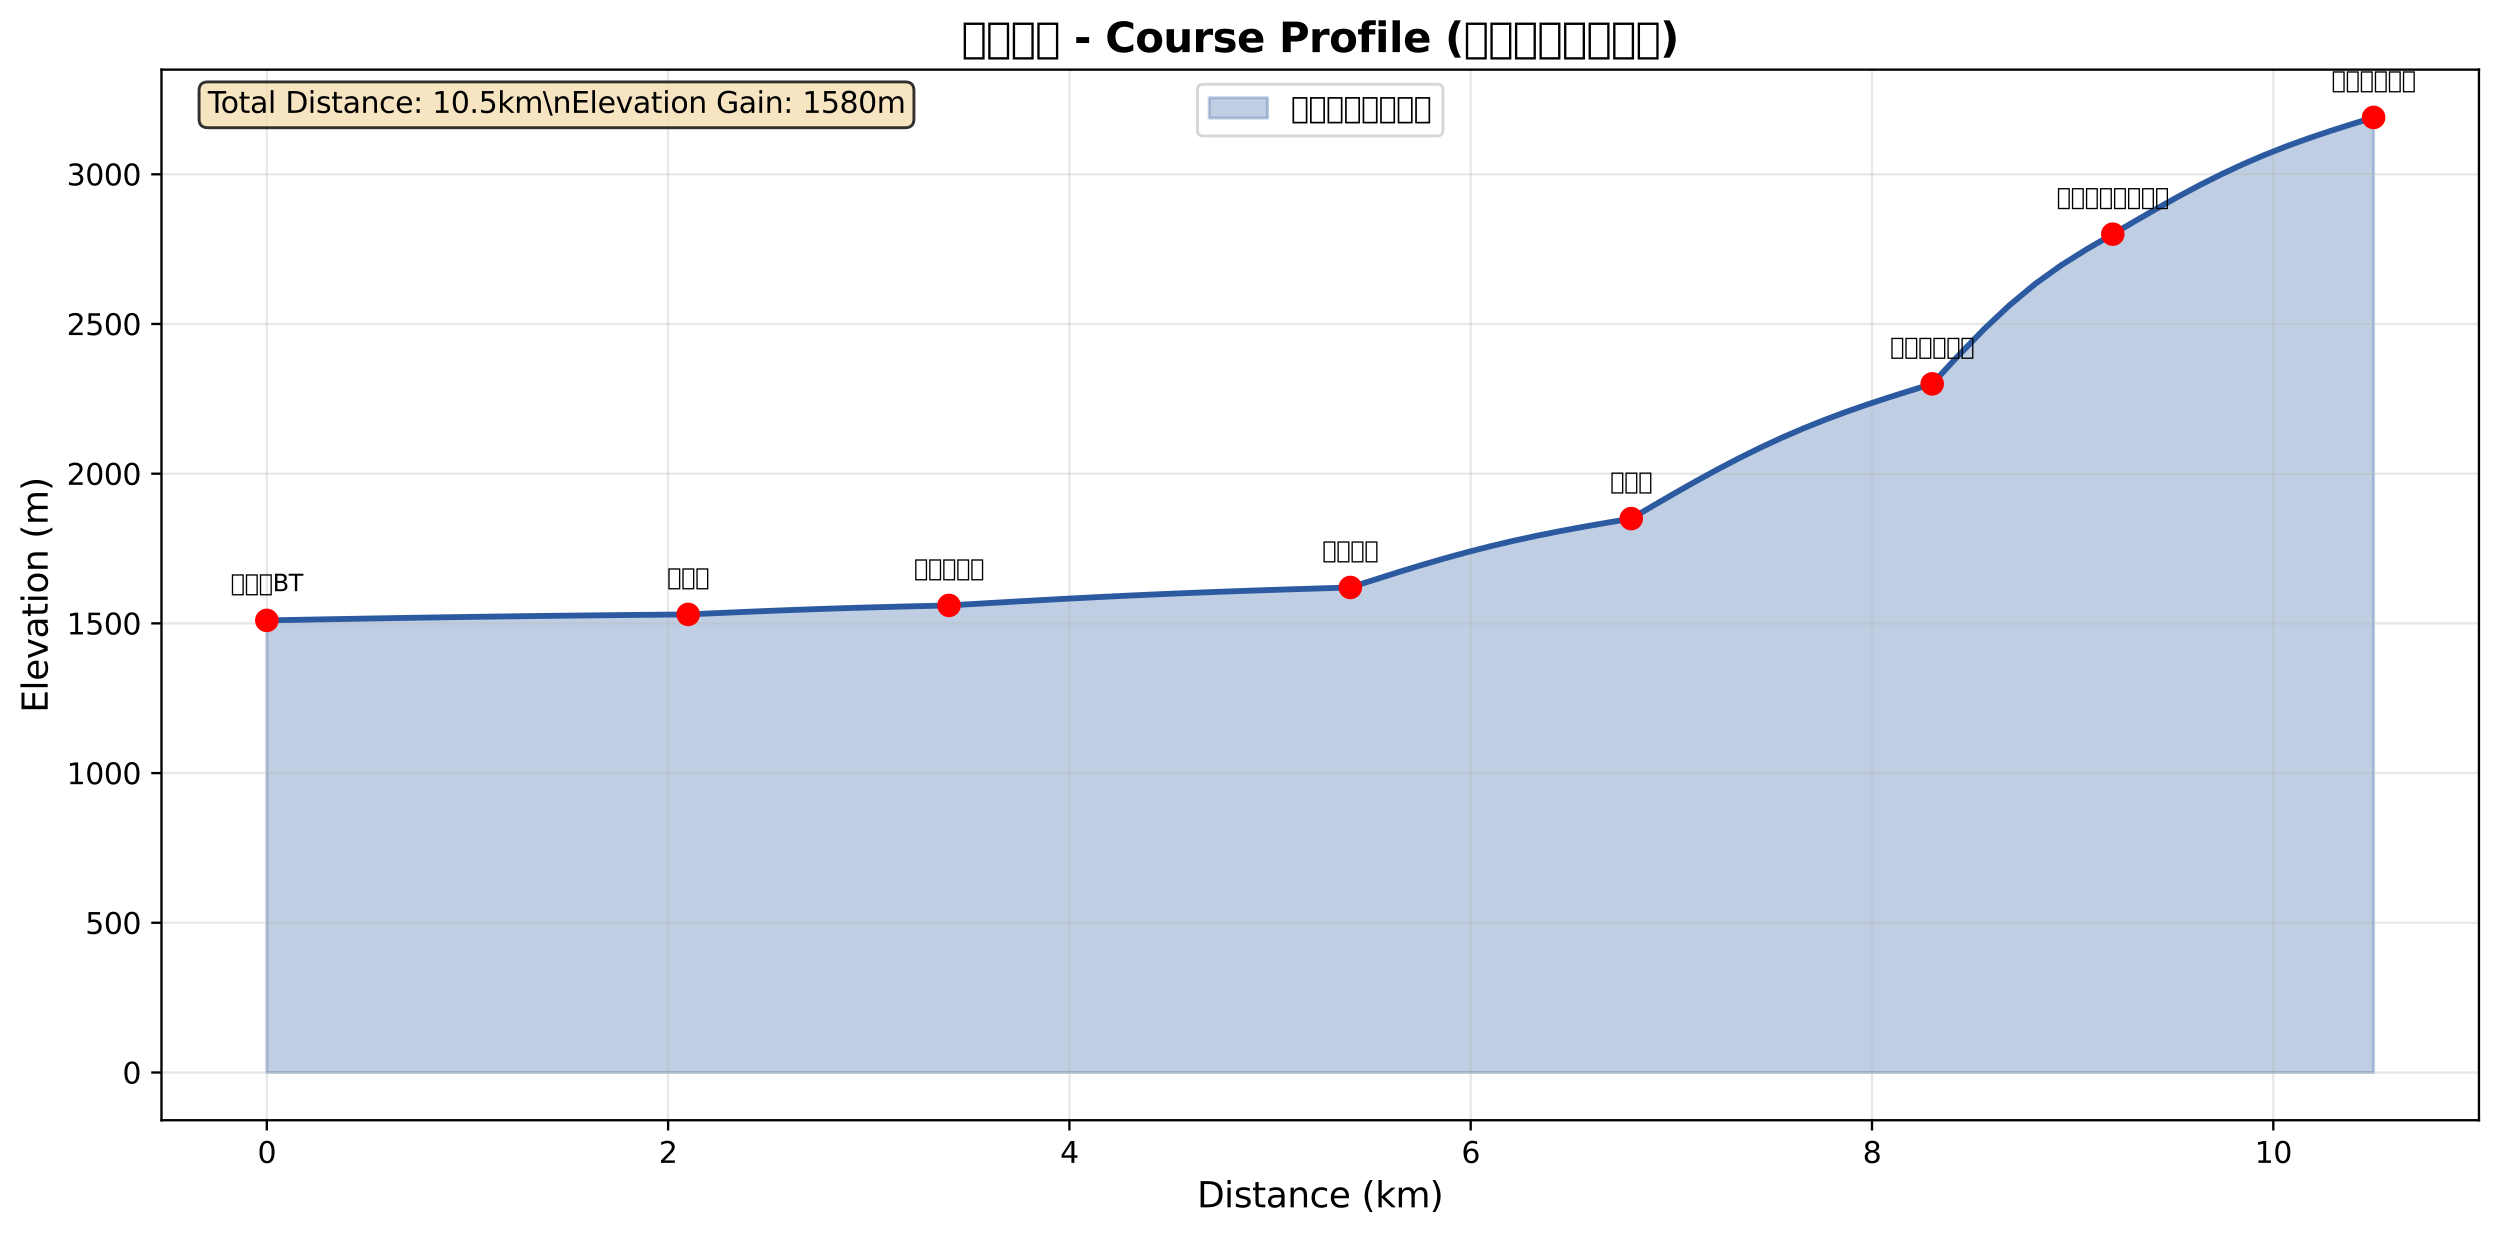 <?xml version="1.0" encoding="utf-8" standalone="no"?>
<!DOCTYPE svg PUBLIC "-//W3C//DTD SVG 1.1//EN"
  "http://www.w3.org/Graphics/SVG/1.1/DTD/svg11.dtd">
<svg xmlns:xlink="http://www.w3.org/1999/xlink" width="855.614pt" height="422.89pt" viewBox="0 0 855.614 422.89" xmlns="http://www.w3.org/2000/svg" version="1.1">
 <defs>
  <style type="text/css">*{stroke-linejoin: round; stroke-linecap: butt}</style>
 </defs>
 <g id="figure_1">
  <g id="patch_1">
   <path d="M 0 422.89 
L 855.614 422.89 
L 855.614 0 
L 0 0 
z
" style="fill: #ffffff"/>
  </g>
  <g id="axes_1">
   <g id="patch_2">
    <path d="M 55.264 383.398 
L 848.414 383.398 
L 848.414 23.838 
L 55.264 23.838 
z
" style="fill: #ffffff"/>
   </g>
   <g id="PolyCollection_1">
    <defs>
     <path id="m1c9779e116" d="M 91.316 -55.836 
L 91.316 -210.562 
L 98.526 -210.697 
L 105.737 -210.83 
L 112.947 -210.963 
L 120.158 -211.092 
L 127.368 -211.219 
L 134.579 -211.343 
L 141.789 -211.462 
L 149 -211.577 
L 156.21 -211.687 
L 163.421 -211.792 
L 170.631 -211.892 
L 177.841 -211.987 
L 185.052 -212.077 
L 192.262 -212.162 
L 199.473 -212.244 
L 206.683 -212.322 
L 213.894 -212.397 
L 221.104 -212.47 
L 228.315 -212.541 
L 235.525 -212.611 
L 235.525 -212.611 
L 243.641 -212.978 
L 251.756 -213.337 
L 259.872 -213.682 
L 267.988 -214.009 
L 276.103 -214.313 
L 284.219 -214.592 
L 292.335 -214.847 
L 300.45 -215.079 
L 308.566 -215.293 
L 316.682 -215.493 
L 324.797 -215.685 
L 324.797 -215.685 
L 332.026 -216.11 
L 339.254 -216.532 
L 346.483 -216.949 
L 353.712 -217.357 
L 360.94 -217.756 
L 368.169 -218.142 
L 375.397 -218.514 
L 382.626 -218.87 
L 389.854 -219.21 
L 397.083 -219.534 
L 404.311 -219.841 
L 411.54 -220.132 
L 418.768 -220.407 
L 425.997 -220.668 
L 433.225 -220.917 
L 440.454 -221.155 
L 447.682 -221.386 
L 454.911 -221.611 
L 462.139 -221.834 
L 462.139 -221.834 
L 470.151 -224.408 
L 478.163 -226.94 
L 486.174 -229.392 
L 494.186 -231.73 
L 502.197 -233.93 
L 510.209 -235.974 
L 518.221 -237.858 
L 526.232 -239.586 
L 534.244 -241.176 
L 542.256 -242.652 
L 550.267 -244.047 
L 558.279 -245.401 
L 558.279 -245.401 
L 565.636 -249.721 
L 572.994 -253.989 
L 580.352 -258.157 
L 587.709 -262.181 
L 595.067 -266.024 
L 602.424 -269.658 
L 609.782 -273.068 
L 617.14 -276.246 
L 624.497 -279.198 
L 631.855 -281.942 
L 639.212 -284.506 
L 646.57 -286.925 
L 653.928 -289.244 
L 661.285 -291.512 
L 661.285 -291.512 
L 670.114 -301.054 
L 678.944 -310.156 
L 687.773 -318.464 
L 696.602 -325.783 
L 705.431 -332.113 
L 714.26 -337.65 
L 723.089 -342.746 
L 723.089 -342.746 
L 730.529 -347.11 
L 737.968 -351.404 
L 745.407 -355.562 
L 752.847 -359.527 
L 760.286 -363.257 
L 767.725 -366.723 
L 775.165 -369.917 
L 782.604 -372.848 
L 790.043 -375.543 
L 797.483 -378.046 
L 804.922 -380.412 
L 812.361 -382.708 
L 812.361 -55.836 
L 812.361 -55.836 
L 804.922 -55.836 
L 797.483 -55.836 
L 790.043 -55.836 
L 782.604 -55.836 
L 775.165 -55.836 
L 767.725 -55.836 
L 760.286 -55.836 
L 752.847 -55.836 
L 745.407 -55.836 
L 737.968 -55.836 
L 730.529 -55.836 
L 723.089 -55.836 
L 723.089 -55.836 
L 714.26 -55.836 
L 705.431 -55.836 
L 696.602 -55.836 
L 687.773 -55.836 
L 678.944 -55.836 
L 670.114 -55.836 
L 661.285 -55.836 
L 661.285 -55.836 
L 653.928 -55.836 
L 646.57 -55.836 
L 639.212 -55.836 
L 631.855 -55.836 
L 624.497 -55.836 
L 617.14 -55.836 
L 609.782 -55.836 
L 602.424 -55.836 
L 595.067 -55.836 
L 587.709 -55.836 
L 580.352 -55.836 
L 572.994 -55.836 
L 565.636 -55.836 
L 558.279 -55.836 
L 558.279 -55.836 
L 550.267 -55.836 
L 542.256 -55.836 
L 534.244 -55.836 
L 526.232 -55.836 
L 518.221 -55.836 
L 510.209 -55.836 
L 502.197 -55.836 
L 494.186 -55.836 
L 486.174 -55.836 
L 478.163 -55.836 
L 470.151 -55.836 
L 462.139 -55.836 
L 462.139 -55.836 
L 454.911 -55.836 
L 447.682 -55.836 
L 440.454 -55.836 
L 433.225 -55.836 
L 425.997 -55.836 
L 418.768 -55.836 
L 411.54 -55.836 
L 404.311 -55.836 
L 397.083 -55.836 
L 389.854 -55.836 
L 382.626 -55.836 
L 375.397 -55.836 
L 368.169 -55.836 
L 360.94 -55.836 
L 353.712 -55.836 
L 346.483 -55.836 
L 339.254 -55.836 
L 332.026 -55.836 
L 324.797 -55.836 
L 324.797 -55.836 
L 316.682 -55.836 
L 308.566 -55.836 
L 300.45 -55.836 
L 292.335 -55.836 
L 284.219 -55.836 
L 276.103 -55.836 
L 267.988 -55.836 
L 259.872 -55.836 
L 251.756 -55.836 
L 243.641 -55.836 
L 235.525 -55.836 
L 235.525 -55.836 
L 228.315 -55.836 
L 221.104 -55.836 
L 213.894 -55.836 
L 206.683 -55.836 
L 199.473 -55.836 
L 192.262 -55.836 
L 185.052 -55.836 
L 177.841 -55.836 
L 170.631 -55.836 
L 163.421 -55.836 
L 156.21 -55.836 
L 149 -55.836 
L 141.789 -55.836 
L 134.579 -55.836 
L 127.368 -55.836 
L 120.158 -55.836 
L 112.947 -55.836 
L 105.737 -55.836 
L 98.526 -55.836 
L 91.316 -55.836 
z
" style="stroke: #2c5aa0; stroke-opacity: 0.3"/>
    </defs>
    <g clip-path="url(#p6f74554756)">
     <use xlink:href="#m1c9779e116" x="0" y="422.89" style="fill: #2c5aa0; fill-opacity: 0.3; stroke: #2c5aa0; stroke-opacity: 0.3"/>
    </g>
   </g>
   <g id="matplotlib.axis_1">
    <g id="xtick_1">
     <g id="line2d_1">
      <path d="M 91.316 383.398 
L 91.316 23.838 
" clip-path="url(#p6f74554756)" style="fill: none; stroke: #b0b0b0; stroke-opacity: 0.3; stroke-width: 0.8; stroke-linecap: square"/>
     </g>
     <g id="line2d_2">
      <defs>
       <path id="m72fb9e6ef6" d="M 0 0 
L 0 3.5 
" style="stroke: #000000; stroke-width: 0.8"/>
      </defs>
      <g>
       <use xlink:href="#m72fb9e6ef6" x="91.316" y="383.398" style="stroke: #000000; stroke-width: 0.8"/>
      </g>
     </g>
     <g id="text_1">
      <!-- 0 -->
      <g transform="translate(88.135 397.996) scale(0.1 -0.1)">
       <defs>
        <path id="DejaVuSans-30" d="M 2034 4250 
Q 1547 4250 1301 3770 
Q 1056 3291 1056 2328 
Q 1056 1369 1301 889 
Q 1547 409 2034 409 
Q 2525 409 2770 889 
Q 3016 1369 3016 2328 
Q 3016 3291 2770 3770 
Q 2525 4250 2034 4250 
z
M 2034 4750 
Q 2819 4750 3233 4129 
Q 3647 3509 3647 2328 
Q 3647 1150 3233 529 
Q 2819 -91 2034 -91 
Q 1250 -91 836 529 
Q 422 1150 422 2328 
Q 422 3509 836 4129 
Q 1250 4750 2034 4750 
z
" transform="scale(0.016)"/>
       </defs>
       <use xlink:href="#DejaVuSans-30"/>
      </g>
     </g>
    </g>
    <g id="xtick_2">
     <g id="line2d_3">
      <path d="M 228.658 383.398 
L 228.658 23.838 
" clip-path="url(#p6f74554756)" style="fill: none; stroke: #b0b0b0; stroke-opacity: 0.3; stroke-width: 0.8; stroke-linecap: square"/>
     </g>
     <g id="line2d_4">
      <g>
       <use xlink:href="#m72fb9e6ef6" x="228.658" y="383.398" style="stroke: #000000; stroke-width: 0.8"/>
      </g>
     </g>
     <g id="text_2">
      <!-- 2 -->
      <g transform="translate(225.477 397.996) scale(0.1 -0.1)">
       <defs>
        <path id="DejaVuSans-32" d="M 1228 531 
L 3431 531 
L 3431 0 
L 469 0 
L 469 531 
Q 828 903 1448 1529 
Q 2069 2156 2228 2338 
Q 2531 2678 2651 2914 
Q 2772 3150 2772 3378 
Q 2772 3750 2511 3984 
Q 2250 4219 1831 4219 
Q 1534 4219 1204 4116 
Q 875 4013 500 3803 
L 500 4441 
Q 881 4594 1212 4672 
Q 1544 4750 1819 4750 
Q 2544 4750 2975 4387 
Q 3406 4025 3406 3419 
Q 3406 3131 3298 2873 
Q 3191 2616 2906 2266 
Q 2828 2175 2409 1742 
Q 1991 1309 1228 531 
z
" transform="scale(0.016)"/>
       </defs>
       <use xlink:href="#DejaVuSans-32"/>
      </g>
     </g>
    </g>
    <g id="xtick_3">
     <g id="line2d_5">
      <path d="M 366 383.398 
L 366 23.838 
" clip-path="url(#p6f74554756)" style="fill: none; stroke: #b0b0b0; stroke-opacity: 0.3; stroke-width: 0.8; stroke-linecap: square"/>
     </g>
     <g id="line2d_6">
      <g>
       <use xlink:href="#m72fb9e6ef6" x="366" y="383.398" style="stroke: #000000; stroke-width: 0.8"/>
      </g>
     </g>
     <g id="text_3">
      <!-- 4 -->
      <g transform="translate(362.819 397.996) scale(0.1 -0.1)">
       <defs>
        <path id="DejaVuSans-34" d="M 2419 4116 
L 825 1625 
L 2419 1625 
L 2419 4116 
z
M 2253 4666 
L 3047 4666 
L 3047 1625 
L 3713 1625 
L 3713 1100 
L 3047 1100 
L 3047 0 
L 2419 0 
L 2419 1100 
L 313 1100 
L 313 1709 
L 2253 4666 
z
" transform="scale(0.016)"/>
       </defs>
       <use xlink:href="#DejaVuSans-34"/>
      </g>
     </g>
    </g>
    <g id="xtick_4">
     <g id="line2d_7">
      <path d="M 503.342 383.398 
L 503.342 23.838 
" clip-path="url(#p6f74554756)" style="fill: none; stroke: #b0b0b0; stroke-opacity: 0.3; stroke-width: 0.8; stroke-linecap: square"/>
     </g>
     <g id="line2d_8">
      <g>
       <use xlink:href="#m72fb9e6ef6" x="503.342" y="383.398" style="stroke: #000000; stroke-width: 0.8"/>
      </g>
     </g>
     <g id="text_4">
      <!-- 6 -->
      <g transform="translate(500.161 397.996) scale(0.1 -0.1)">
       <defs>
        <path id="DejaVuSans-36" d="M 2113 2584 
Q 1688 2584 1439 2293 
Q 1191 2003 1191 1497 
Q 1191 994 1439 701 
Q 1688 409 2113 409 
Q 2538 409 2786 701 
Q 3034 994 3034 1497 
Q 3034 2003 2786 2293 
Q 2538 2584 2113 2584 
z
M 3366 4563 
L 3366 3988 
Q 3128 4100 2886 4159 
Q 2644 4219 2406 4219 
Q 1781 4219 1451 3797 
Q 1122 3375 1075 2522 
Q 1259 2794 1537 2939 
Q 1816 3084 2150 3084 
Q 2853 3084 3261 2657 
Q 3669 2231 3669 1497 
Q 3669 778 3244 343 
Q 2819 -91 2113 -91 
Q 1303 -91 875 529 
Q 447 1150 447 2328 
Q 447 3434 972 4092 
Q 1497 4750 2381 4750 
Q 2619 4750 2861 4703 
Q 3103 4656 3366 4563 
z
" transform="scale(0.016)"/>
       </defs>
       <use xlink:href="#DejaVuSans-36"/>
      </g>
     </g>
    </g>
    <g id="xtick_5">
     <g id="line2d_9">
      <path d="M 640.684 383.398 
L 640.684 23.838 
" clip-path="url(#p6f74554756)" style="fill: none; stroke: #b0b0b0; stroke-opacity: 0.3; stroke-width: 0.8; stroke-linecap: square"/>
     </g>
     <g id="line2d_10">
      <g>
       <use xlink:href="#m72fb9e6ef6" x="640.684" y="383.398" style="stroke: #000000; stroke-width: 0.8"/>
      </g>
     </g>
     <g id="text_5">
      <!-- 8 -->
      <g transform="translate(637.503 397.996) scale(0.1 -0.1)">
       <defs>
        <path id="DejaVuSans-38" d="M 2034 2216 
Q 1584 2216 1326 1975 
Q 1069 1734 1069 1313 
Q 1069 891 1326 650 
Q 1584 409 2034 409 
Q 2484 409 2743 651 
Q 3003 894 3003 1313 
Q 3003 1734 2745 1975 
Q 2488 2216 2034 2216 
z
M 1403 2484 
Q 997 2584 770 2862 
Q 544 3141 544 3541 
Q 544 4100 942 4425 
Q 1341 4750 2034 4750 
Q 2731 4750 3128 4425 
Q 3525 4100 3525 3541 
Q 3525 3141 3298 2862 
Q 3072 2584 2669 2484 
Q 3125 2378 3379 2068 
Q 3634 1759 3634 1313 
Q 3634 634 3220 271 
Q 2806 -91 2034 -91 
Q 1263 -91 848 271 
Q 434 634 434 1313 
Q 434 1759 690 2068 
Q 947 2378 1403 2484 
z
M 1172 3481 
Q 1172 3119 1398 2916 
Q 1625 2713 2034 2713 
Q 2441 2713 2670 2916 
Q 2900 3119 2900 3481 
Q 2900 3844 2670 4047 
Q 2441 4250 2034 4250 
Q 1625 4250 1398 4047 
Q 1172 3844 1172 3481 
z
" transform="scale(0.016)"/>
       </defs>
       <use xlink:href="#DejaVuSans-38"/>
      </g>
     </g>
    </g>
    <g id="xtick_6">
     <g id="line2d_11">
      <path d="M 778.026 383.398 
L 778.026 23.838 
" clip-path="url(#p6f74554756)" style="fill: none; stroke: #b0b0b0; stroke-opacity: 0.3; stroke-width: 0.8; stroke-linecap: square"/>
     </g>
     <g id="line2d_12">
      <g>
       <use xlink:href="#m72fb9e6ef6" x="778.026" y="383.398" style="stroke: #000000; stroke-width: 0.8"/>
      </g>
     </g>
     <g id="text_6">
      <!-- 10 -->
      <g transform="translate(771.663 397.996) scale(0.1 -0.1)">
       <defs>
        <path id="DejaVuSans-31" d="M 794 531 
L 1825 531 
L 1825 4091 
L 703 3866 
L 703 4441 
L 1819 4666 
L 2450 4666 
L 2450 531 
L 3481 531 
L 3481 0 
L 794 0 
L 794 531 
z
" transform="scale(0.016)"/>
       </defs>
       <use xlink:href="#DejaVuSans-31"/>
       <use xlink:href="#DejaVuSans-30" x="63.623"/>
      </g>
     </g>
    </g>
    <g id="text_7">
     <!-- Distance (km) -->
     <g transform="translate(409.696 413.194) scale(0.12 -0.12)">
      <defs>
       <path id="DejaVuSans-44" d="M 1259 4147 
L 1259 519 
L 2022 519 
Q 2988 519 3436 956 
Q 3884 1394 3884 2338 
Q 3884 3275 3436 3711 
Q 2988 4147 2022 4147 
L 1259 4147 
z
M 628 4666 
L 1925 4666 
Q 3281 4666 3915 4102 
Q 4550 3538 4550 2338 
Q 4550 1131 3912 565 
Q 3275 0 1925 0 
L 628 0 
L 628 4666 
z
" transform="scale(0.016)"/>
       <path id="DejaVuSans-69" d="M 603 3500 
L 1178 3500 
L 1178 0 
L 603 0 
L 603 3500 
z
M 603 4863 
L 1178 4863 
L 1178 4134 
L 603 4134 
L 603 4863 
z
" transform="scale(0.016)"/>
       <path id="DejaVuSans-73" d="M 2834 3397 
L 2834 2853 
Q 2591 2978 2328 3040 
Q 2066 3103 1784 3103 
Q 1356 3103 1142 2972 
Q 928 2841 928 2578 
Q 928 2378 1081 2264 
Q 1234 2150 1697 2047 
L 1894 2003 
Q 2506 1872 2764 1633 
Q 3022 1394 3022 966 
Q 3022 478 2636 193 
Q 2250 -91 1575 -91 
Q 1294 -91 989 -36 
Q 684 19 347 128 
L 347 722 
Q 666 556 975 473 
Q 1284 391 1588 391 
Q 1994 391 2212 530 
Q 2431 669 2431 922 
Q 2431 1156 2273 1281 
Q 2116 1406 1581 1522 
L 1381 1569 
Q 847 1681 609 1914 
Q 372 2147 372 2553 
Q 372 3047 722 3315 
Q 1072 3584 1716 3584 
Q 2034 3584 2315 3537 
Q 2597 3491 2834 3397 
z
" transform="scale(0.016)"/>
       <path id="DejaVuSans-74" d="M 1172 4494 
L 1172 3500 
L 2356 3500 
L 2356 3053 
L 1172 3053 
L 1172 1153 
Q 1172 725 1289 603 
Q 1406 481 1766 481 
L 2356 481 
L 2356 0 
L 1766 0 
Q 1100 0 847 248 
Q 594 497 594 1153 
L 594 3053 
L 172 3053 
L 172 3500 
L 594 3500 
L 594 4494 
L 1172 4494 
z
" transform="scale(0.016)"/>
       <path id="DejaVuSans-61" d="M 2194 1759 
Q 1497 1759 1228 1600 
Q 959 1441 959 1056 
Q 959 750 1161 570 
Q 1363 391 1709 391 
Q 2188 391 2477 730 
Q 2766 1069 2766 1631 
L 2766 1759 
L 2194 1759 
z
M 3341 1997 
L 3341 0 
L 2766 0 
L 2766 531 
Q 2569 213 2275 61 
Q 1981 -91 1556 -91 
Q 1019 -91 701 211 
Q 384 513 384 1019 
Q 384 1609 779 1909 
Q 1175 2209 1959 2209 
L 2766 2209 
L 2766 2266 
Q 2766 2663 2505 2880 
Q 2244 3097 1772 3097 
Q 1472 3097 1187 3025 
Q 903 2953 641 2809 
L 641 3341 
Q 956 3463 1253 3523 
Q 1550 3584 1831 3584 
Q 2591 3584 2966 3190 
Q 3341 2797 3341 1997 
z
" transform="scale(0.016)"/>
       <path id="DejaVuSans-6e" d="M 3513 2113 
L 3513 0 
L 2938 0 
L 2938 2094 
Q 2938 2591 2744 2837 
Q 2550 3084 2163 3084 
Q 1697 3084 1428 2787 
Q 1159 2491 1159 1978 
L 1159 0 
L 581 0 
L 581 3500 
L 1159 3500 
L 1159 2956 
Q 1366 3272 1645 3428 
Q 1925 3584 2291 3584 
Q 2894 3584 3203 3211 
Q 3513 2838 3513 2113 
z
" transform="scale(0.016)"/>
       <path id="DejaVuSans-63" d="M 3122 3366 
L 3122 2828 
Q 2878 2963 2633 3030 
Q 2388 3097 2138 3097 
Q 1578 3097 1268 2742 
Q 959 2388 959 1747 
Q 959 1106 1268 751 
Q 1578 397 2138 397 
Q 2388 397 2633 464 
Q 2878 531 3122 666 
L 3122 134 
Q 2881 22 2623 -34 
Q 2366 -91 2075 -91 
Q 1284 -91 818 406 
Q 353 903 353 1747 
Q 353 2603 823 3093 
Q 1294 3584 2113 3584 
Q 2378 3584 2631 3529 
Q 2884 3475 3122 3366 
z
" transform="scale(0.016)"/>
       <path id="DejaVuSans-65" d="M 3597 1894 
L 3597 1613 
L 953 1613 
Q 991 1019 1311 708 
Q 1631 397 2203 397 
Q 2534 397 2845 478 
Q 3156 559 3463 722 
L 3463 178 
Q 3153 47 2828 -22 
Q 2503 -91 2169 -91 
Q 1331 -91 842 396 
Q 353 884 353 1716 
Q 353 2575 817 3079 
Q 1281 3584 2069 3584 
Q 2775 3584 3186 3129 
Q 3597 2675 3597 1894 
z
M 3022 2063 
Q 3016 2534 2758 2815 
Q 2500 3097 2075 3097 
Q 1594 3097 1305 2825 
Q 1016 2553 972 2059 
L 3022 2063 
z
" transform="scale(0.016)"/>
       <path id="DejaVuSans-20" transform="scale(0.016)"/>
       <path id="DejaVuSans-28" d="M 1984 4856 
Q 1566 4138 1362 3434 
Q 1159 2731 1159 2009 
Q 1159 1288 1364 580 
Q 1569 -128 1984 -844 
L 1484 -844 
Q 1016 -109 783 600 
Q 550 1309 550 2009 
Q 550 2706 781 3412 
Q 1013 4119 1484 4856 
L 1984 4856 
z
" transform="scale(0.016)"/>
       <path id="DejaVuSans-6b" d="M 581 4863 
L 1159 4863 
L 1159 1991 
L 2875 3500 
L 3609 3500 
L 1753 1863 
L 3688 0 
L 2938 0 
L 1159 1709 
L 1159 0 
L 581 0 
L 581 4863 
z
" transform="scale(0.016)"/>
       <path id="DejaVuSans-6d" d="M 3328 2828 
Q 3544 3216 3844 3400 
Q 4144 3584 4550 3584 
Q 5097 3584 5394 3201 
Q 5691 2819 5691 2113 
L 5691 0 
L 5113 0 
L 5113 2094 
Q 5113 2597 4934 2840 
Q 4756 3084 4391 3084 
Q 3944 3084 3684 2787 
Q 3425 2491 3425 1978 
L 3425 0 
L 2847 0 
L 2847 2094 
Q 2847 2600 2669 2842 
Q 2491 3084 2119 3084 
Q 1678 3084 1418 2786 
Q 1159 2488 1159 1978 
L 1159 0 
L 581 0 
L 581 3500 
L 1159 3500 
L 1159 2956 
Q 1356 3278 1631 3431 
Q 1906 3584 2284 3584 
Q 2666 3584 2933 3390 
Q 3200 3197 3328 2828 
z
" transform="scale(0.016)"/>
       <path id="DejaVuSans-29" d="M 513 4856 
L 1013 4856 
Q 1481 4119 1714 3412 
Q 1947 2706 1947 2009 
Q 1947 1309 1714 600 
Q 1481 -109 1013 -844 
L 513 -844 
Q 928 -128 1133 580 
Q 1338 1288 1338 2009 
Q 1338 2731 1133 3434 
Q 928 4138 513 4856 
z
" transform="scale(0.016)"/>
      </defs>
      <use xlink:href="#DejaVuSans-44"/>
      <use xlink:href="#DejaVuSans-69" x="77.002"/>
      <use xlink:href="#DejaVuSans-73" x="104.785"/>
      <use xlink:href="#DejaVuSans-74" x="156.885"/>
      <use xlink:href="#DejaVuSans-61" x="196.094"/>
      <use xlink:href="#DejaVuSans-6e" x="257.373"/>
      <use xlink:href="#DejaVuSans-63" x="320.752"/>
      <use xlink:href="#DejaVuSans-65" x="375.732"/>
      <use xlink:href="#DejaVuSans-20" x="437.256"/>
      <use xlink:href="#DejaVuSans-28" x="469.043"/>
      <use xlink:href="#DejaVuSans-6b" x="508.057"/>
      <use xlink:href="#DejaVuSans-6d" x="565.967"/>
      <use xlink:href="#DejaVuSans-29" x="663.379"/>
     </g>
    </g>
   </g>
   <g id="matplotlib.axis_2">
    <g id="ytick_1">
     <g id="line2d_13">
      <path d="M 55.264 367.054 
L 848.414 367.054 
" clip-path="url(#p6f74554756)" style="fill: none; stroke: #b0b0b0; stroke-opacity: 0.3; stroke-width: 0.8; stroke-linecap: square"/>
     </g>
     <g id="line2d_14">
      <defs>
       <path id="m800093a863" d="M 0 0 
L -3.5 0 
" style="stroke: #000000; stroke-width: 0.8"/>
      </defs>
      <g>
       <use xlink:href="#m800093a863" x="55.264" y="367.054" style="stroke: #000000; stroke-width: 0.8"/>
      </g>
     </g>
     <g id="text_8">
      <!-- 0 -->
      <g transform="translate(41.901 370.853) scale(0.1 -0.1)">
       <use xlink:href="#DejaVuSans-30"/>
      </g>
     </g>
    </g>
    <g id="ytick_2">
     <g id="line2d_15">
      <path d="M 55.264 315.82 
L 848.414 315.82 
" clip-path="url(#p6f74554756)" style="fill: none; stroke: #b0b0b0; stroke-opacity: 0.3; stroke-width: 0.8; stroke-linecap: square"/>
     </g>
     <g id="line2d_16">
      <g>
       <use xlink:href="#m800093a863" x="55.264" y="315.82" style="stroke: #000000; stroke-width: 0.8"/>
      </g>
     </g>
     <g id="text_9">
      <!-- 500 -->
      <g transform="translate(29.176 319.619) scale(0.1 -0.1)">
       <defs>
        <path id="DejaVuSans-35" d="M 691 4666 
L 3169 4666 
L 3169 4134 
L 1269 4134 
L 1269 2991 
Q 1406 3038 1543 3061 
Q 1681 3084 1819 3084 
Q 2600 3084 3056 2656 
Q 3513 2228 3513 1497 
Q 3513 744 3044 326 
Q 2575 -91 1722 -91 
Q 1428 -91 1123 -41 
Q 819 9 494 109 
L 494 744 
Q 775 591 1075 516 
Q 1375 441 1709 441 
Q 2250 441 2565 725 
Q 2881 1009 2881 1497 
Q 2881 1984 2565 2268 
Q 2250 2553 1709 2553 
Q 1456 2553 1204 2497 
Q 953 2441 691 2322 
L 691 4666 
z
" transform="scale(0.016)"/>
       </defs>
       <use xlink:href="#DejaVuSans-35"/>
       <use xlink:href="#DejaVuSans-30" x="63.623"/>
       <use xlink:href="#DejaVuSans-30" x="127.246"/>
      </g>
     </g>
    </g>
    <g id="ytick_3">
     <g id="line2d_17">
      <path d="M 55.264 264.586 
L 848.414 264.586 
" clip-path="url(#p6f74554756)" style="fill: none; stroke: #b0b0b0; stroke-opacity: 0.3; stroke-width: 0.8; stroke-linecap: square"/>
     </g>
     <g id="line2d_18">
      <g>
       <use xlink:href="#m800093a863" x="55.264" y="264.586" style="stroke: #000000; stroke-width: 0.8"/>
      </g>
     </g>
     <g id="text_10">
      <!-- 1000 -->
      <g transform="translate(22.814 268.385) scale(0.1 -0.1)">
       <use xlink:href="#DejaVuSans-31"/>
       <use xlink:href="#DejaVuSans-30" x="63.623"/>
       <use xlink:href="#DejaVuSans-30" x="127.246"/>
       <use xlink:href="#DejaVuSans-30" x="190.869"/>
      </g>
     </g>
    </g>
    <g id="ytick_4">
     <g id="line2d_19">
      <path d="M 55.264 213.352 
L 848.414 213.352 
" clip-path="url(#p6f74554756)" style="fill: none; stroke: #b0b0b0; stroke-opacity: 0.3; stroke-width: 0.8; stroke-linecap: square"/>
     </g>
     <g id="line2d_20">
      <g>
       <use xlink:href="#m800093a863" x="55.264" y="213.352" style="stroke: #000000; stroke-width: 0.8"/>
      </g>
     </g>
     <g id="text_11">
      <!-- 1500 -->
      <g transform="translate(22.814 217.151) scale(0.1 -0.1)">
       <use xlink:href="#DejaVuSans-31"/>
       <use xlink:href="#DejaVuSans-35" x="63.623"/>
       <use xlink:href="#DejaVuSans-30" x="127.246"/>
       <use xlink:href="#DejaVuSans-30" x="190.869"/>
      </g>
     </g>
    </g>
    <g id="ytick_5">
     <g id="line2d_21">
      <path d="M 55.264 162.118 
L 848.414 162.118 
" clip-path="url(#p6f74554756)" style="fill: none; stroke: #b0b0b0; stroke-opacity: 0.3; stroke-width: 0.8; stroke-linecap: square"/>
     </g>
     <g id="line2d_22">
      <g>
       <use xlink:href="#m800093a863" x="55.264" y="162.118" style="stroke: #000000; stroke-width: 0.8"/>
      </g>
     </g>
     <g id="text_12">
      <!-- 2000 -->
      <g transform="translate(22.814 165.918) scale(0.1 -0.1)">
       <use xlink:href="#DejaVuSans-32"/>
       <use xlink:href="#DejaVuSans-30" x="63.623"/>
       <use xlink:href="#DejaVuSans-30" x="127.246"/>
       <use xlink:href="#DejaVuSans-30" x="190.869"/>
      </g>
     </g>
    </g>
    <g id="ytick_6">
     <g id="line2d_23">
      <path d="M 55.264 110.884 
L 848.414 110.884 
" clip-path="url(#p6f74554756)" style="fill: none; stroke: #b0b0b0; stroke-opacity: 0.3; stroke-width: 0.8; stroke-linecap: square"/>
     </g>
     <g id="line2d_24">
      <g>
       <use xlink:href="#m800093a863" x="55.264" y="110.884" style="stroke: #000000; stroke-width: 0.8"/>
      </g>
     </g>
     <g id="text_13">
      <!-- 2500 -->
      <g transform="translate(22.814 114.684) scale(0.1 -0.1)">
       <use xlink:href="#DejaVuSans-32"/>
       <use xlink:href="#DejaVuSans-35" x="63.623"/>
       <use xlink:href="#DejaVuSans-30" x="127.246"/>
       <use xlink:href="#DejaVuSans-30" x="190.869"/>
      </g>
     </g>
    </g>
    <g id="ytick_7">
     <g id="line2d_25">
      <path d="M 55.264 59.65 
L 848.414 59.65 
" clip-path="url(#p6f74554756)" style="fill: none; stroke: #b0b0b0; stroke-opacity: 0.3; stroke-width: 0.8; stroke-linecap: square"/>
     </g>
     <g id="line2d_26">
      <g>
       <use xlink:href="#m800093a863" x="55.264" y="59.65" style="stroke: #000000; stroke-width: 0.8"/>
      </g>
     </g>
     <g id="text_14">
      <!-- 3000 -->
      <g transform="translate(22.814 63.45) scale(0.1 -0.1)">
       <defs>
        <path id="DejaVuSans-33" d="M 2597 2516 
Q 3050 2419 3304 2112 
Q 3559 1806 3559 1356 
Q 3559 666 3084 287 
Q 2609 -91 1734 -91 
Q 1441 -91 1130 -33 
Q 819 25 488 141 
L 488 750 
Q 750 597 1062 519 
Q 1375 441 1716 441 
Q 2309 441 2620 675 
Q 2931 909 2931 1356 
Q 2931 1769 2642 2001 
Q 2353 2234 1838 2234 
L 1294 2234 
L 1294 2753 
L 1863 2753 
Q 2328 2753 2575 2939 
Q 2822 3125 2822 3475 
Q 2822 3834 2567 4026 
Q 2313 4219 1838 4219 
Q 1578 4219 1281 4162 
Q 984 4106 628 3988 
L 628 4550 
Q 988 4650 1302 4700 
Q 1616 4750 1894 4750 
Q 2613 4750 3031 4423 
Q 3450 4097 3450 3541 
Q 3450 3153 3228 2886 
Q 3006 2619 2597 2516 
z
" transform="scale(0.016)"/>
       </defs>
       <use xlink:href="#DejaVuSans-33"/>
       <use xlink:href="#DejaVuSans-30" x="63.623"/>
       <use xlink:href="#DejaVuSans-30" x="127.246"/>
       <use xlink:href="#DejaVuSans-30" x="190.869"/>
      </g>
     </g>
    </g>
    <g id="text_15">
     <!-- Elevation (m) -->
     <g transform="translate(16.318 243.922) rotate(-90) scale(0.12 -0.12)">
      <defs>
       <path id="DejaVuSans-45" d="M 628 4666 
L 3578 4666 
L 3578 4134 
L 1259 4134 
L 1259 2753 
L 3481 2753 
L 3481 2222 
L 1259 2222 
L 1259 531 
L 3634 531 
L 3634 0 
L 628 0 
L 628 4666 
z
" transform="scale(0.016)"/>
       <path id="DejaVuSans-6c" d="M 603 4863 
L 1178 4863 
L 1178 0 
L 603 0 
L 603 4863 
z
" transform="scale(0.016)"/>
       <path id="DejaVuSans-76" d="M 191 3500 
L 800 3500 
L 1894 563 
L 2988 3500 
L 3597 3500 
L 2284 0 
L 1503 0 
L 191 3500 
z
" transform="scale(0.016)"/>
       <path id="DejaVuSans-6f" d="M 1959 3097 
Q 1497 3097 1228 2736 
Q 959 2375 959 1747 
Q 959 1119 1226 758 
Q 1494 397 1959 397 
Q 2419 397 2687 759 
Q 2956 1122 2956 1747 
Q 2956 2369 2687 2733 
Q 2419 3097 1959 3097 
z
M 1959 3584 
Q 2709 3584 3137 3096 
Q 3566 2609 3566 1747 
Q 3566 888 3137 398 
Q 2709 -91 1959 -91 
Q 1206 -91 779 398 
Q 353 888 353 1747 
Q 353 2609 779 3096 
Q 1206 3584 1959 3584 
z
" transform="scale(0.016)"/>
      </defs>
      <use xlink:href="#DejaVuSans-45"/>
      <use xlink:href="#DejaVuSans-6c" x="63.184"/>
      <use xlink:href="#DejaVuSans-65" x="90.967"/>
      <use xlink:href="#DejaVuSans-76" x="152.49"/>
      <use xlink:href="#DejaVuSans-61" x="211.67"/>
      <use xlink:href="#DejaVuSans-74" x="272.949"/>
      <use xlink:href="#DejaVuSans-69" x="312.158"/>
      <use xlink:href="#DejaVuSans-6f" x="339.941"/>
      <use xlink:href="#DejaVuSans-6e" x="401.123"/>
      <use xlink:href="#DejaVuSans-20" x="464.502"/>
      <use xlink:href="#DejaVuSans-28" x="496.289"/>
      <use xlink:href="#DejaVuSans-6d" x="535.303"/>
      <use xlink:href="#DejaVuSans-29" x="632.715"/>
     </g>
    </g>
   </g>
   <g id="line2d_27">
    <path d="M 91.316 212.328 
L 98.526 212.193 
L 105.737 212.059 
L 112.947 211.927 
L 120.158 211.797 
L 127.368 211.67 
L 134.579 211.547 
L 141.789 211.428 
L 149 211.313 
L 156.21 211.203 
L 163.421 211.098 
L 170.631 210.998 
L 177.841 210.903 
L 185.052 210.813 
L 192.262 210.727 
L 199.473 210.646 
L 206.683 210.568 
L 213.894 210.493 
L 221.104 210.42 
L 228.315 210.349 
L 235.525 210.278 
L 235.525 210.278 
L 243.641 209.912 
L 251.756 209.553 
L 259.872 209.208 
L 267.988 208.881 
L 276.103 208.577 
L 284.219 208.297 
L 292.335 208.042 
L 300.45 207.81 
L 308.566 207.597 
L 316.682 207.397 
L 324.797 207.204 
L 324.797 207.204 
L 332.026 206.779 
L 339.254 206.357 
L 346.483 205.941 
L 353.712 205.532 
L 360.94 205.134 
L 368.169 204.748 
L 375.397 204.376 
L 382.626 204.02 
L 389.854 203.679 
L 397.083 203.356 
L 404.311 203.049 
L 411.54 202.758 
L 418.768 202.483 
L 425.997 202.222 
L 433.225 201.973 
L 440.454 201.734 
L 447.682 201.504 
L 454.911 201.279 
L 462.139 201.056 
L 462.139 201.056 
L 470.151 198.482 
L 478.163 195.95 
L 486.174 193.498 
L 494.186 191.159 
L 502.197 188.96 
L 510.209 186.916 
L 518.221 185.032 
L 526.232 183.303 
L 534.244 181.714 
L 542.256 180.238 
L 550.267 178.842 
L 558.279 177.488 
L 558.279 177.488 
L 565.636 173.169 
L 572.994 168.901 
L 580.352 164.733 
L 587.709 160.709 
L 595.067 156.866 
L 602.424 153.231 
L 609.782 149.822 
L 617.14 146.644 
L 624.497 143.692 
L 631.855 140.947 
L 639.212 138.384 
L 646.57 135.964 
L 653.928 133.645 
L 661.285 131.378 
L 661.285 131.378 
L 670.114 121.836 
L 678.944 112.734 
L 687.773 104.426 
L 696.602 97.106 
L 705.431 90.777 
L 714.26 85.24 
L 723.089 80.144 
L 723.089 80.144 
L 730.529 75.779 
L 737.968 71.485 
L 745.407 67.328 
L 752.847 63.362 
L 760.286 59.633 
L 767.725 56.166 
L 775.165 52.972 
L 782.604 50.041 
L 790.043 47.346 
L 797.483 44.844 
L 804.922 42.477 
L 812.361 40.181 
" clip-path="url(#p6f74554756)" style="fill: none; stroke: #2c5aa0; stroke-width: 2; stroke-linecap: square"/>
   </g>
   <g id="patch_3">
    <path d="M 55.264 383.398 
L 55.264 23.838 
" style="fill: none; stroke: #000000; stroke-width: 0.8; stroke-linejoin: miter; stroke-linecap: square"/>
   </g>
   <g id="patch_4">
    <path d="M 848.414 383.398 
L 848.414 23.838 
" style="fill: none; stroke: #000000; stroke-width: 0.8; stroke-linejoin: miter; stroke-linecap: square"/>
   </g>
   <g id="patch_5">
    <path d="M 55.264 383.398 
L 848.414 383.398 
" style="fill: none; stroke: #000000; stroke-width: 0.8; stroke-linejoin: miter; stroke-linecap: square"/>
   </g>
   <g id="patch_6">
    <path d="M 55.264 23.838 
L 848.414 23.838 
" style="fill: none; stroke: #000000; stroke-width: 0.8; stroke-linejoin: miter; stroke-linecap: square"/>
   </g>
   <g id="text_16">
    <!-- 上高地BT -->
    <g transform="translate(78.927 202.328) scale(0.08 -0.08)">
     <defs>
      <path id="DejaVuSans-4e0a" d="M 319 -1131 
L 319 4513 
L 3519 4513 
L 3519 -1131 
L 319 -1131 
z
M 678 -775 
L 3163 -775 
L 3163 4153 
L 678 4153 
L 678 -775 
z
" transform="scale(0.016)"/>
      <path id="DejaVuSans-9ad8" d="M 319 -1131 
L 319 4513 
L 3519 4513 
L 3519 -1131 
L 319 -1131 
z
M 678 -775 
L 3163 -775 
L 3163 4153 
L 678 4153 
L 678 -775 
z
" transform="scale(0.016)"/>
      <path id="DejaVuSans-5730" d="M 319 -1131 
L 319 4513 
L 3519 4513 
L 3519 -1131 
L 319 -1131 
z
M 678 -775 
L 3163 -775 
L 3163 4153 
L 678 4153 
L 678 -775 
z
" transform="scale(0.016)"/>
      <path id="DejaVuSans-42" d="M 1259 2228 
L 1259 519 
L 2272 519 
Q 2781 519 3026 730 
Q 3272 941 3272 1375 
Q 3272 1813 3026 2020 
Q 2781 2228 2272 2228 
L 1259 2228 
z
M 1259 4147 
L 1259 2741 
L 2194 2741 
Q 2656 2741 2882 2914 
Q 3109 3088 3109 3444 
Q 3109 3797 2882 3972 
Q 2656 4147 2194 4147 
L 1259 4147 
z
M 628 4666 
L 2241 4666 
Q 2963 4666 3353 4366 
Q 3744 4066 3744 3513 
Q 3744 3084 3544 2831 
Q 3344 2578 2956 2516 
Q 3422 2416 3680 2098 
Q 3938 1781 3938 1306 
Q 3938 681 3513 340 
Q 3088 0 2303 0 
L 628 0 
L 628 4666 
z
" transform="scale(0.016)"/>
      <path id="DejaVuSans-54" d="M -19 4666 
L 3928 4666 
L 3928 4134 
L 2272 4134 
L 2272 0 
L 1638 0 
L 1638 4134 
L -19 4134 
L -19 4666 
z
" transform="scale(0.016)"/>
     </defs>
     <use xlink:href="#DejaVuSans-4e0a"/>
     <use xlink:href="#DejaVuSans-9ad8" x="60.01"/>
     <use xlink:href="#DejaVuSans-5730" x="120.02"/>
     <use xlink:href="#DejaVuSans-42" x="180.029"/>
     <use xlink:href="#DejaVuSans-54" x="248.633"/>
    </g>
   </g>
   <g id="text_17">
    <!-- 明神池 -->
    <g transform="translate(228.323 200.278) scale(0.08 -0.08)">
     <defs>
      <path id="DejaVuSans-660e" d="M 319 -1131 
L 319 4513 
L 3519 4513 
L 3519 -1131 
L 319 -1131 
z
M 678 -775 
L 3163 -775 
L 3163 4153 
L 678 4153 
L 678 -775 
z
" transform="scale(0.016)"/>
      <path id="DejaVuSans-795e" d="M 319 -1131 
L 319 4513 
L 3519 4513 
L 3519 -1131 
L 319 -1131 
z
M 678 -775 
L 3163 -775 
L 3163 4153 
L 678 4153 
L 678 -775 
z
" transform="scale(0.016)"/>
      <path id="DejaVuSans-6c60" d="M 319 -1131 
L 319 4513 
L 3519 4513 
L 3519 -1131 
L 319 -1131 
z
M 678 -775 
L 3163 -775 
L 3163 4153 
L 678 4153 
L 678 -775 
z
" transform="scale(0.016)"/>
     </defs>
     <use xlink:href="#DejaVuSans-660e"/>
     <use xlink:href="#DejaVuSans-795e" x="60.01"/>
     <use xlink:href="#DejaVuSans-6c60" x="120.02"/>
    </g>
   </g>
   <g id="text_18">
    <!-- 徳沢ロッヂ -->
    <g transform="translate(312.794 197.204) scale(0.08 -0.08)">
     <defs>
      <path id="DejaVuSans-5fb3" d="M 319 -1131 
L 319 4513 
L 3519 4513 
L 3519 -1131 
L 319 -1131 
z
M 678 -775 
L 3163 -775 
L 3163 4153 
L 678 4153 
L 678 -775 
z
" transform="scale(0.016)"/>
      <path id="DejaVuSans-6ca2" d="M 319 -1131 
L 319 4513 
L 3519 4513 
L 3519 -1131 
L 319 -1131 
z
M 678 -775 
L 3163 -775 
L 3163 4153 
L 678 4153 
L 678 -775 
z
" transform="scale(0.016)"/>
      <path id="DejaVuSans-30ed" d="M 319 -1131 
L 319 4513 
L 3519 4513 
L 3519 -1131 
L 319 -1131 
z
M 678 -775 
L 3163 -775 
L 3163 4153 
L 678 4153 
L 678 -775 
z
" transform="scale(0.016)"/>
      <path id="DejaVuSans-30c3" d="M 319 -1131 
L 319 4513 
L 3519 4513 
L 3519 -1131 
L 319 -1131 
z
M 678 -775 
L 3163 -775 
L 3163 4153 
L 678 4153 
L 678 -775 
z
" transform="scale(0.016)"/>
      <path id="DejaVuSans-30c2" d="M 319 -1131 
L 319 4513 
L 3519 4513 
L 3519 -1131 
L 319 -1131 
z
M 678 -775 
L 3163 -775 
L 3163 4153 
L 678 4153 
L 678 -775 
z
" transform="scale(0.016)"/>
     </defs>
     <use xlink:href="#DejaVuSans-5fb3"/>
     <use xlink:href="#DejaVuSans-6ca2" x="60.01"/>
     <use xlink:href="#DejaVuSans-30ed" x="120.02"/>
     <use xlink:href="#DejaVuSans-30c3" x="180.029"/>
     <use xlink:href="#DejaVuSans-30c2" x="240.039"/>
    </g>
   </g>
   <g id="text_19">
    <!-- 横尾山荘 -->
    <g transform="translate(452.537 191.056) scale(0.08 -0.08)">
     <defs>
      <path id="DejaVuSans-6a2a" d="M 319 -1131 
L 319 4513 
L 3519 4513 
L 3519 -1131 
L 319 -1131 
z
M 678 -775 
L 3163 -775 
L 3163 4153 
L 678 4153 
L 678 -775 
z
" transform="scale(0.016)"/>
      <path id="DejaVuSans-5c3e" d="M 319 -1131 
L 319 4513 
L 3519 4513 
L 3519 -1131 
L 319 -1131 
z
M 678 -775 
L 3163 -775 
L 3163 4153 
L 678 4153 
L 678 -775 
z
" transform="scale(0.016)"/>
      <path id="DejaVuSans-5c71" d="M 319 -1131 
L 319 4513 
L 3519 4513 
L 3519 -1131 
L 319 -1131 
z
M 678 -775 
L 3163 -775 
L 3163 4153 
L 678 4153 
L 678 -775 
z
" transform="scale(0.016)"/>
      <path id="DejaVuSans-8358" d="M 319 -1131 
L 319 4513 
L 3519 4513 
L 3519 -1131 
L 319 -1131 
z
M 678 -775 
L 3163 -775 
L 3163 4153 
L 678 4153 
L 678 -775 
z
" transform="scale(0.016)"/>
     </defs>
     <use xlink:href="#DejaVuSans-6a2a"/>
     <use xlink:href="#DejaVuSans-5c3e" x="60.01"/>
     <use xlink:href="#DejaVuSans-5c71" x="120.02"/>
     <use xlink:href="#DejaVuSans-8358" x="180.029"/>
    </g>
   </g>
   <g id="text_20">
    <!-- 本谷橋 -->
    <g transform="translate(551.077 167.488) scale(0.08 -0.08)">
     <defs>
      <path id="DejaVuSans-672c" d="M 319 -1131 
L 319 4513 
L 3519 4513 
L 3519 -1131 
L 319 -1131 
z
M 678 -775 
L 3163 -775 
L 3163 4153 
L 678 4153 
L 678 -775 
z
" transform="scale(0.016)"/>
      <path id="DejaVuSans-8c37" d="M 319 -1131 
L 319 4513 
L 3519 4513 
L 3519 -1131 
L 319 -1131 
z
M 678 -775 
L 3163 -775 
L 3163 4153 
L 678 4153 
L 678 -775 
z
" transform="scale(0.016)"/>
      <path id="DejaVuSans-6a4b" d="M 319 -1131 
L 319 4513 
L 3519 4513 
L 3519 -1131 
L 319 -1131 
z
M 678 -775 
L 3163 -775 
L 3163 4153 
L 678 4153 
L 678 -775 
z
" transform="scale(0.016)"/>
     </defs>
     <use xlink:href="#DejaVuSans-672c"/>
     <use xlink:href="#DejaVuSans-8c37" x="60.01"/>
     <use xlink:href="#DejaVuSans-6a4b" x="120.02"/>
    </g>
   </g>
   <g id="text_21">
    <!-- 涸沢ヒュッテ -->
    <g transform="translate(646.882 121.378) scale(0.08 -0.08)">
     <defs>
      <path id="DejaVuSans-6db8" d="M 319 -1131 
L 319 4513 
L 3519 4513 
L 3519 -1131 
L 319 -1131 
z
M 678 -775 
L 3163 -775 
L 3163 4153 
L 678 4153 
L 678 -775 
z
" transform="scale(0.016)"/>
      <path id="DejaVuSans-30d2" d="M 319 -1131 
L 319 4513 
L 3519 4513 
L 3519 -1131 
L 319 -1131 
z
M 678 -775 
L 3163 -775 
L 3163 4153 
L 678 4153 
L 678 -775 
z
" transform="scale(0.016)"/>
      <path id="DejaVuSans-30e5" d="M 319 -1131 
L 319 4513 
L 3519 4513 
L 3519 -1131 
L 319 -1131 
z
M 678 -775 
L 3163 -775 
L 3163 4153 
L 678 4153 
L 678 -775 
z
" transform="scale(0.016)"/>
      <path id="DejaVuSans-30c6" d="M 319 -1131 
L 319 4513 
L 3519 4513 
L 3519 -1131 
L 319 -1131 
z
M 678 -775 
L 3163 -775 
L 3163 4153 
L 678 4153 
L 678 -775 
z
" transform="scale(0.016)"/>
     </defs>
     <use xlink:href="#DejaVuSans-6db8"/>
     <use xlink:href="#DejaVuSans-6ca2" x="60.01"/>
     <use xlink:href="#DejaVuSans-30d2" x="120.02"/>
     <use xlink:href="#DejaVuSans-30e5" x="180.029"/>
     <use xlink:href="#DejaVuSans-30c3" x="240.039"/>
     <use xlink:href="#DejaVuSans-30c6" x="300.049"/>
    </g>
   </g>
   <g id="text_22">
    <!-- ザイテングラード -->
    <g transform="translate(703.884 70.144) scale(0.08 -0.08)">
     <defs>
      <path id="DejaVuSans-30b6" d="M 319 -1131 
L 319 4513 
L 3519 4513 
L 3519 -1131 
L 319 -1131 
z
M 678 -775 
L 3163 -775 
L 3163 4153 
L 678 4153 
L 678 -775 
z
" transform="scale(0.016)"/>
      <path id="DejaVuSans-30a4" d="M 319 -1131 
L 319 4513 
L 3519 4513 
L 3519 -1131 
L 319 -1131 
z
M 678 -775 
L 3163 -775 
L 3163 4153 
L 678 4153 
L 678 -775 
z
" transform="scale(0.016)"/>
      <path id="DejaVuSans-30f3" d="M 319 -1131 
L 319 4513 
L 3519 4513 
L 3519 -1131 
L 319 -1131 
z
M 678 -775 
L 3163 -775 
L 3163 4153 
L 678 4153 
L 678 -775 
z
" transform="scale(0.016)"/>
      <path id="DejaVuSans-30b0" d="M 319 -1131 
L 319 4513 
L 3519 4513 
L 3519 -1131 
L 319 -1131 
z
M 678 -775 
L 3163 -775 
L 3163 4153 
L 678 4153 
L 678 -775 
z
" transform="scale(0.016)"/>
      <path id="DejaVuSans-30e9" d="M 319 -1131 
L 319 4513 
L 3519 4513 
L 3519 -1131 
L 319 -1131 
z
M 678 -775 
L 3163 -775 
L 3163 4153 
L 678 4153 
L 678 -775 
z
" transform="scale(0.016)"/>
      <path id="DejaVuSans-30fc" d="M 319 -1131 
L 319 4513 
L 3519 4513 
L 3519 -1131 
L 319 -1131 
z
M 678 -775 
L 3163 -775 
L 3163 4153 
L 678 4153 
L 678 -775 
z
" transform="scale(0.016)"/>
      <path id="DejaVuSans-30c9" d="M 319 -1131 
L 319 4513 
L 3519 4513 
L 3519 -1131 
L 319 -1131 
z
M 678 -775 
L 3163 -775 
L 3163 4153 
L 678 4153 
L 678 -775 
z
" transform="scale(0.016)"/>
     </defs>
     <use xlink:href="#DejaVuSans-30b6"/>
     <use xlink:href="#DejaVuSans-30a4" x="60.01"/>
     <use xlink:href="#DejaVuSans-30c6" x="120.02"/>
     <use xlink:href="#DejaVuSans-30f3" x="180.029"/>
     <use xlink:href="#DejaVuSans-30b0" x="240.039"/>
     <use xlink:href="#DejaVuSans-30e9" x="300.049"/>
     <use xlink:href="#DejaVuSans-30fc" x="360.059"/>
     <use xlink:href="#DejaVuSans-30c9" x="420.068"/>
    </g>
   </g>
   <g id="text_23">
    <!-- 奥穂高岳山頂 -->
    <g transform="translate(797.958 30.181) scale(0.08 -0.08)">
     <defs>
      <path id="DejaVuSans-5965" d="M 319 -1131 
L 319 4513 
L 3519 4513 
L 3519 -1131 
L 319 -1131 
z
M 678 -775 
L 3163 -775 
L 3163 4153 
L 678 4153 
L 678 -775 
z
" transform="scale(0.016)"/>
      <path id="DejaVuSans-7a42" d="M 319 -1131 
L 319 4513 
L 3519 4513 
L 3519 -1131 
L 319 -1131 
z
M 678 -775 
L 3163 -775 
L 3163 4153 
L 678 4153 
L 678 -775 
z
" transform="scale(0.016)"/>
      <path id="DejaVuSans-5cb3" d="M 319 -1131 
L 319 4513 
L 3519 4513 
L 3519 -1131 
L 319 -1131 
z
M 678 -775 
L 3163 -775 
L 3163 4153 
L 678 4153 
L 678 -775 
z
" transform="scale(0.016)"/>
      <path id="DejaVuSans-9802" d="M 319 -1131 
L 319 4513 
L 3519 4513 
L 3519 -1131 
L 319 -1131 
z
M 678 -775 
L 3163 -775 
L 3163 4153 
L 678 4153 
L 678 -775 
z
" transform="scale(0.016)"/>
     </defs>
     <use xlink:href="#DejaVuSans-5965"/>
     <use xlink:href="#DejaVuSans-7a42" x="60.01"/>
     <use xlink:href="#DejaVuSans-9ad8" x="120.02"/>
     <use xlink:href="#DejaVuSans-5cb3" x="180.029"/>
     <use xlink:href="#DejaVuSans-5c71" x="240.039"/>
     <use xlink:href="#DejaVuSans-9802" x="300.049"/>
    </g>
   </g>
   <g id="text_24">
    <g id="patch_7">
     <path d="M 71.127 43.707 
L 309.792 43.707 
Q 312.792 43.707 312.792 40.707 
L 312.792 31.029 
Q 312.792 28.029 309.792 28.029 
L 71.127 28.029 
Q 68.127 28.029 68.127 31.029 
L 68.127 40.707 
Q 68.127 43.707 71.127 43.707 
z
" style="fill: #f5deb3; opacity: 0.8; stroke: #000000; stroke-linejoin: miter"/>
    </g>
    <!-- Total Distance: 10.5km\nElevation Gain: 1580m -->
    <g transform="translate(71.127 38.627) scale(0.1 -0.1)">
     <defs>
      <path id="DejaVuSans-3a" d="M 750 794 
L 1409 794 
L 1409 0 
L 750 0 
L 750 794 
z
M 750 3309 
L 1409 3309 
L 1409 2516 
L 750 2516 
L 750 3309 
z
" transform="scale(0.016)"/>
      <path id="DejaVuSans-2e" d="M 684 794 
L 1344 794 
L 1344 0 
L 684 0 
L 684 794 
z
" transform="scale(0.016)"/>
      <path id="DejaVuSans-5c" d="M 531 4666 
L 2156 -594 
L 1625 -594 
L 0 4666 
L 531 4666 
z
" transform="scale(0.016)"/>
      <path id="DejaVuSans-47" d="M 3809 666 
L 3809 1919 
L 2778 1919 
L 2778 2438 
L 4434 2438 
L 4434 434 
Q 4069 175 3628 42 
Q 3188 -91 2688 -91 
Q 1594 -91 976 548 
Q 359 1188 359 2328 
Q 359 3472 976 4111 
Q 1594 4750 2688 4750 
Q 3144 4750 3555 4637 
Q 3966 4525 4313 4306 
L 4313 3634 
Q 3963 3931 3569 4081 
Q 3175 4231 2741 4231 
Q 1884 4231 1454 3753 
Q 1025 3275 1025 2328 
Q 1025 1384 1454 906 
Q 1884 428 2741 428 
Q 3075 428 3337 486 
Q 3600 544 3809 666 
z
" transform="scale(0.016)"/>
     </defs>
     <use xlink:href="#DejaVuSans-54"/>
     <use xlink:href="#DejaVuSans-6f" x="44.084"/>
     <use xlink:href="#DejaVuSans-74" x="105.266"/>
     <use xlink:href="#DejaVuSans-61" x="144.475"/>
     <use xlink:href="#DejaVuSans-6c" x="205.754"/>
     <use xlink:href="#DejaVuSans-20" x="233.537"/>
     <use xlink:href="#DejaVuSans-44" x="265.324"/>
     <use xlink:href="#DejaVuSans-69" x="342.326"/>
     <use xlink:href="#DejaVuSans-73" x="370.109"/>
     <use xlink:href="#DejaVuSans-74" x="422.209"/>
     <use xlink:href="#DejaVuSans-61" x="461.418"/>
     <use xlink:href="#DejaVuSans-6e" x="522.697"/>
     <use xlink:href="#DejaVuSans-63" x="586.076"/>
     <use xlink:href="#DejaVuSans-65" x="641.057"/>
     <use xlink:href="#DejaVuSans-3a" x="702.58"/>
     <use xlink:href="#DejaVuSans-20" x="736.271"/>
     <use xlink:href="#DejaVuSans-31" x="768.059"/>
     <use xlink:href="#DejaVuSans-30" x="831.682"/>
     <use xlink:href="#DejaVuSans-2e" x="895.305"/>
     <use xlink:href="#DejaVuSans-35" x="927.092"/>
     <use xlink:href="#DejaVuSans-6b" x="990.715"/>
     <use xlink:href="#DejaVuSans-6d" x="1048.625"/>
     <use xlink:href="#DejaVuSans-5c" x="1146.037"/>
     <use xlink:href="#DejaVuSans-6e" x="1179.729"/>
     <use xlink:href="#DejaVuSans-45" x="1243.107"/>
     <use xlink:href="#DejaVuSans-6c" x="1306.291"/>
     <use xlink:href="#DejaVuSans-65" x="1334.074"/>
     <use xlink:href="#DejaVuSans-76" x="1395.598"/>
     <use xlink:href="#DejaVuSans-61" x="1454.777"/>
     <use xlink:href="#DejaVuSans-74" x="1516.057"/>
     <use xlink:href="#DejaVuSans-69" x="1555.266"/>
     <use xlink:href="#DejaVuSans-6f" x="1583.049"/>
     <use xlink:href="#DejaVuSans-6e" x="1644.23"/>
     <use xlink:href="#DejaVuSans-20" x="1707.609"/>
     <use xlink:href="#DejaVuSans-47" x="1739.396"/>
     <use xlink:href="#DejaVuSans-61" x="1816.887"/>
     <use xlink:href="#DejaVuSans-69" x="1878.166"/>
     <use xlink:href="#DejaVuSans-6e" x="1905.949"/>
     <use xlink:href="#DejaVuSans-3a" x="1969.328"/>
     <use xlink:href="#DejaVuSans-20" x="2003.02"/>
     <use xlink:href="#DejaVuSans-31" x="2034.807"/>
     <use xlink:href="#DejaVuSans-35" x="2098.43"/>
     <use xlink:href="#DejaVuSans-38" x="2162.053"/>
     <use xlink:href="#DejaVuSans-30" x="2225.676"/>
     <use xlink:href="#DejaVuSans-6d" x="2289.299"/>
    </g>
   </g>
   <g id="text_25">
    <!-- 奥穂高岳 - Course Profile (上高地〜涸沢経由) -->
    <g transform="translate(329.095 17.838) scale(0.14 -0.14)">
     <defs>
      <path id="DejaVuSans-Bold-5965" d="M 319 -1131 
L 319 4513 
L 3519 4513 
L 3519 -1131 
L 319 -1131 
z
M 678 -775 
L 3163 -775 
L 3163 4153 
L 678 4153 
L 678 -775 
z
" transform="scale(0.016)"/>
      <path id="DejaVuSans-Bold-7a42" d="M 319 -1131 
L 319 4513 
L 3519 4513 
L 3519 -1131 
L 319 -1131 
z
M 678 -775 
L 3163 -775 
L 3163 4153 
L 678 4153 
L 678 -775 
z
" transform="scale(0.016)"/>
      <path id="DejaVuSans-Bold-9ad8" d="M 319 -1131 
L 319 4513 
L 3519 4513 
L 3519 -1131 
L 319 -1131 
z
M 678 -775 
L 3163 -775 
L 3163 4153 
L 678 4153 
L 678 -775 
z
" transform="scale(0.016)"/>
      <path id="DejaVuSans-Bold-5cb3" d="M 319 -1131 
L 319 4513 
L 3519 4513 
L 3519 -1131 
L 319 -1131 
z
M 678 -775 
L 3163 -775 
L 3163 4153 
L 678 4153 
L 678 -775 
z
" transform="scale(0.016)"/>
      <path id="DejaVuSans-Bold-20" transform="scale(0.016)"/>
      <path id="DejaVuSans-Bold-2d" d="M 347 2297 
L 2309 2297 
L 2309 1388 
L 347 1388 
L 347 2297 
z
" transform="scale(0.016)"/>
      <path id="DejaVuSans-Bold-43" d="M 4288 256 
Q 3956 84 3597 -3 
Q 3238 -91 2847 -91 
Q 1681 -91 1000 561 
Q 319 1213 319 2328 
Q 319 3447 1000 4098 
Q 1681 4750 2847 4750 
Q 3238 4750 3597 4662 
Q 3956 4575 4288 4403 
L 4288 3438 
Q 3953 3666 3628 3772 
Q 3303 3878 2944 3878 
Q 2300 3878 1931 3465 
Q 1563 3053 1563 2328 
Q 1563 1606 1931 1193 
Q 2300 781 2944 781 
Q 3303 781 3628 887 
Q 3953 994 4288 1222 
L 4288 256 
z
" transform="scale(0.016)"/>
      <path id="DejaVuSans-Bold-6f" d="M 2203 2784 
Q 1831 2784 1636 2517 
Q 1441 2250 1441 1747 
Q 1441 1244 1636 976 
Q 1831 709 2203 709 
Q 2569 709 2762 976 
Q 2956 1244 2956 1747 
Q 2956 2250 2762 2517 
Q 2569 2784 2203 2784 
z
M 2203 3584 
Q 3106 3584 3614 3096 
Q 4122 2609 4122 1747 
Q 4122 884 3614 396 
Q 3106 -91 2203 -91 
Q 1297 -91 786 396 
Q 275 884 275 1747 
Q 275 2609 786 3096 
Q 1297 3584 2203 3584 
z
" transform="scale(0.016)"/>
      <path id="DejaVuSans-Bold-75" d="M 500 1363 
L 500 3500 
L 1625 3500 
L 1625 3150 
Q 1625 2866 1622 2436 
Q 1619 2006 1619 1863 
Q 1619 1441 1641 1255 
Q 1663 1069 1716 984 
Q 1784 875 1895 815 
Q 2006 756 2150 756 
Q 2500 756 2700 1025 
Q 2900 1294 2900 1772 
L 2900 3500 
L 4019 3500 
L 4019 0 
L 2900 0 
L 2900 506 
Q 2647 200 2364 54 
Q 2081 -91 1741 -91 
Q 1134 -91 817 281 
Q 500 653 500 1363 
z
" transform="scale(0.016)"/>
      <path id="DejaVuSans-Bold-72" d="M 3138 2547 
Q 2991 2616 2845 2648 
Q 2700 2681 2553 2681 
Q 2122 2681 1889 2404 
Q 1656 2128 1656 1613 
L 1656 0 
L 538 0 
L 538 3500 
L 1656 3500 
L 1656 2925 
Q 1872 3269 2151 3426 
Q 2431 3584 2822 3584 
Q 2878 3584 2943 3579 
Q 3009 3575 3134 3559 
L 3138 2547 
z
" transform="scale(0.016)"/>
      <path id="DejaVuSans-Bold-73" d="M 3272 3391 
L 3272 2541 
Q 2913 2691 2578 2766 
Q 2244 2841 1947 2841 
Q 1628 2841 1473 2761 
Q 1319 2681 1319 2516 
Q 1319 2381 1436 2309 
Q 1553 2238 1856 2203 
L 2053 2175 
Q 2913 2066 3209 1816 
Q 3506 1566 3506 1031 
Q 3506 472 3093 190 
Q 2681 -91 1863 -91 
Q 1516 -91 1145 -36 
Q 775 19 384 128 
L 384 978 
Q 719 816 1070 734 
Q 1422 653 1784 653 
Q 2113 653 2278 743 
Q 2444 834 2444 1013 
Q 2444 1163 2330 1236 
Q 2216 1309 1875 1350 
L 1678 1375 
Q 931 1469 631 1722 
Q 331 1975 331 2491 
Q 331 3047 712 3315 
Q 1094 3584 1881 3584 
Q 2191 3584 2531 3537 
Q 2872 3491 3272 3391 
z
" transform="scale(0.016)"/>
      <path id="DejaVuSans-Bold-65" d="M 4031 1759 
L 4031 1441 
L 1416 1441 
Q 1456 1047 1700 850 
Q 1944 653 2381 653 
Q 2734 653 3104 758 
Q 3475 863 3866 1075 
L 3866 213 
Q 3469 63 3072 -14 
Q 2675 -91 2278 -91 
Q 1328 -91 801 392 
Q 275 875 275 1747 
Q 275 2603 792 3093 
Q 1309 3584 2216 3584 
Q 3041 3584 3536 3087 
Q 4031 2591 4031 1759 
z
M 2881 2131 
Q 2881 2450 2695 2645 
Q 2509 2841 2209 2841 
Q 1884 2841 1681 2658 
Q 1478 2475 1428 2131 
L 2881 2131 
z
" transform="scale(0.016)"/>
      <path id="DejaVuSans-Bold-50" d="M 588 4666 
L 2584 4666 
Q 3475 4666 3951 4270 
Q 4428 3875 4428 3144 
Q 4428 2409 3951 2014 
Q 3475 1619 2584 1619 
L 1791 1619 
L 1791 0 
L 588 0 
L 588 4666 
z
M 1791 3794 
L 1791 2491 
L 2456 2491 
Q 2806 2491 2997 2661 
Q 3188 2831 3188 3144 
Q 3188 3456 2997 3625 
Q 2806 3794 2456 3794 
L 1791 3794 
z
" transform="scale(0.016)"/>
      <path id="DejaVuSans-Bold-66" d="M 2841 4863 
L 2841 4128 
L 2222 4128 
Q 1984 4128 1890 4042 
Q 1797 3956 1797 3744 
L 1797 3500 
L 2753 3500 
L 2753 2700 
L 1797 2700 
L 1797 0 
L 678 0 
L 678 2700 
L 122 2700 
L 122 3500 
L 678 3500 
L 678 3744 
Q 678 4316 997 4589 
Q 1316 4863 1984 4863 
L 2841 4863 
z
" transform="scale(0.016)"/>
      <path id="DejaVuSans-Bold-69" d="M 538 3500 
L 1656 3500 
L 1656 0 
L 538 0 
L 538 3500 
z
M 538 4863 
L 1656 4863 
L 1656 3950 
L 538 3950 
L 538 4863 
z
" transform="scale(0.016)"/>
      <path id="DejaVuSans-Bold-6c" d="M 538 4863 
L 1656 4863 
L 1656 0 
L 538 0 
L 538 4863 
z
" transform="scale(0.016)"/>
      <path id="DejaVuSans-Bold-28" d="M 2413 -844 
L 1484 -844 
Q 1006 -72 778 623 
Q 550 1319 550 2003 
Q 550 2688 779 3389 
Q 1009 4091 1484 4856 
L 2413 4856 
Q 2013 4116 1813 3408 
Q 1613 2700 1613 2009 
Q 1613 1319 1811 609 
Q 2009 -100 2413 -844 
z
" transform="scale(0.016)"/>
      <path id="DejaVuSans-Bold-4e0a" d="M 319 -1131 
L 319 4513 
L 3519 4513 
L 3519 -1131 
L 319 -1131 
z
M 678 -775 
L 3163 -775 
L 3163 4153 
L 678 4153 
L 678 -775 
z
" transform="scale(0.016)"/>
      <path id="DejaVuSans-Bold-5730" d="M 319 -1131 
L 319 4513 
L 3519 4513 
L 3519 -1131 
L 319 -1131 
z
M 678 -775 
L 3163 -775 
L 3163 4153 
L 678 4153 
L 678 -775 
z
" transform="scale(0.016)"/>
      <path id="DejaVuSans-Bold-301c" d="M 319 -1131 
L 319 4513 
L 3519 4513 
L 3519 -1131 
L 319 -1131 
z
M 678 -775 
L 3163 -775 
L 3163 4153 
L 678 4153 
L 678 -775 
z
" transform="scale(0.016)"/>
      <path id="DejaVuSans-Bold-6db8" d="M 319 -1131 
L 319 4513 
L 3519 4513 
L 3519 -1131 
L 319 -1131 
z
M 678 -775 
L 3163 -775 
L 3163 4153 
L 678 4153 
L 678 -775 
z
" transform="scale(0.016)"/>
      <path id="DejaVuSans-Bold-6ca2" d="M 319 -1131 
L 319 4513 
L 3519 4513 
L 3519 -1131 
L 319 -1131 
z
M 678 -775 
L 3163 -775 
L 3163 4153 
L 678 4153 
L 678 -775 
z
" transform="scale(0.016)"/>
      <path id="DejaVuSans-Bold-7d4c" d="M 319 -1131 
L 319 4513 
L 3519 4513 
L 3519 -1131 
L 319 -1131 
z
M 678 -775 
L 3163 -775 
L 3163 4153 
L 678 4153 
L 678 -775 
z
" transform="scale(0.016)"/>
      <path id="DejaVuSans-Bold-7531" d="M 319 -1131 
L 319 4513 
L 3519 4513 
L 3519 -1131 
L 319 -1131 
z
M 678 -775 
L 3163 -775 
L 3163 4153 
L 678 4153 
L 678 -775 
z
" transform="scale(0.016)"/>
      <path id="DejaVuSans-Bold-29" d="M 513 -844 
Q 913 -100 1113 609 
Q 1313 1319 1313 2009 
Q 1313 2700 1113 3408 
Q 913 4116 513 4856 
L 1441 4856 
Q 1916 4091 2145 3389 
Q 2375 2688 2375 2003 
Q 2375 1319 2147 623 
Q 1919 -72 1441 -844 
L 513 -844 
z
" transform="scale(0.016)"/>
     </defs>
     <use xlink:href="#DejaVuSans-Bold-5965"/>
     <use xlink:href="#DejaVuSans-Bold-7a42" x="60.01"/>
     <use xlink:href="#DejaVuSans-Bold-9ad8" x="120.02"/>
     <use xlink:href="#DejaVuSans-Bold-5cb3" x="180.029"/>
     <use xlink:href="#DejaVuSans-Bold-20" x="240.039"/>
     <use xlink:href="#DejaVuSans-Bold-2d" x="274.854"/>
     <use xlink:href="#DejaVuSans-Bold-20" x="316.357"/>
     <use xlink:href="#DejaVuSans-Bold-43" x="351.172"/>
     <use xlink:href="#DejaVuSans-Bold-6f" x="424.561"/>
     <use xlink:href="#DejaVuSans-Bold-75" x="493.262"/>
     <use xlink:href="#DejaVuSans-Bold-72" x="564.453"/>
     <use xlink:href="#DejaVuSans-Bold-73" x="613.77"/>
     <use xlink:href="#DejaVuSans-Bold-65" x="673.291"/>
     <use xlink:href="#DejaVuSans-Bold-20" x="741.113"/>
     <use xlink:href="#DejaVuSans-Bold-50" x="775.928"/>
     <use xlink:href="#DejaVuSans-Bold-72" x="849.219"/>
     <use xlink:href="#DejaVuSans-Bold-6f" x="898.535"/>
     <use xlink:href="#DejaVuSans-Bold-66" x="967.236"/>
     <use xlink:href="#DejaVuSans-Bold-69" x="1010.742"/>
     <use xlink:href="#DejaVuSans-Bold-6c" x="1045.02"/>
     <use xlink:href="#DejaVuSans-Bold-65" x="1079.297"/>
     <use xlink:href="#DejaVuSans-Bold-20" x="1147.119"/>
     <use xlink:href="#DejaVuSans-Bold-28" x="1181.934"/>
     <use xlink:href="#DejaVuSans-Bold-4e0a" x="1227.637"/>
     <use xlink:href="#DejaVuSans-Bold-9ad8" x="1287.646"/>
     <use xlink:href="#DejaVuSans-Bold-5730" x="1347.656"/>
     <use xlink:href="#DejaVuSans-Bold-301c" x="1407.666"/>
     <use xlink:href="#DejaVuSans-Bold-6db8" x="1467.676"/>
     <use xlink:href="#DejaVuSans-Bold-6ca2" x="1527.686"/>
     <use xlink:href="#DejaVuSans-Bold-7d4c" x="1587.695"/>
     <use xlink:href="#DejaVuSans-Bold-7531" x="1647.705"/>
     <use xlink:href="#DejaVuSans-Bold-29" x="1707.715"/>
    </g>
   </g>
   <g id="PathCollection_1">
    <defs>
     <path id="m5a10cebfa7" d="M 0 3.536 
C 0.938 3.536 1.837 3.163 2.5 2.5 
C 3.163 1.837 3.536 0.938 3.536 0 
C 3.536 -0.938 3.163 -1.837 2.5 -2.5 
C 1.837 -3.163 0.938 -3.536 0 -3.536 
C -0.938 -3.536 -1.837 -3.163 -2.5 -2.5 
C -3.163 -1.837 -3.536 -0.938 -3.536 0 
C -3.536 0.938 -3.163 1.837 -2.5 2.5 
C -1.837 3.163 -0.938 3.536 0 3.536 
z
" style="stroke: #ff0000"/>
    </defs>
    <g clip-path="url(#p6f74554756)">
     <use xlink:href="#m5a10cebfa7" x="91.316" y="212.328" style="fill: #ff0000; stroke: #ff0000"/>
     <use xlink:href="#m5a10cebfa7" x="235.525" y="210.278" style="fill: #ff0000; stroke: #ff0000"/>
     <use xlink:href="#m5a10cebfa7" x="324.797" y="207.204" style="fill: #ff0000; stroke: #ff0000"/>
     <use xlink:href="#m5a10cebfa7" x="462.139" y="201.056" style="fill: #ff0000; stroke: #ff0000"/>
     <use xlink:href="#m5a10cebfa7" x="558.279" y="177.488" style="fill: #ff0000; stroke: #ff0000"/>
     <use xlink:href="#m5a10cebfa7" x="661.285" y="131.378" style="fill: #ff0000; stroke: #ff0000"/>
     <use xlink:href="#m5a10cebfa7" x="723.089" y="80.144" style="fill: #ff0000; stroke: #ff0000"/>
     <use xlink:href="#m5a10cebfa7" x="812.361" y="40.181" style="fill: #ff0000; stroke: #ff0000"/>
    </g>
   </g>
   <g id="legend_1">
    <g id="patch_8">
     <path d="M 411.832 46.516 
L 491.845 46.516 
Q 493.845 46.516 493.845 44.516 
L 493.845 30.838 
Q 493.845 28.838 491.845 28.838 
L 411.832 28.838 
Q 409.832 28.838 409.832 30.838 
L 409.832 44.516 
Q 409.832 46.516 411.832 46.516 
z
" style="fill: #ffffff; opacity: 0.8; stroke: #cccccc; stroke-linejoin: miter"/>
    </g>
    <g id="patch_9">
     <path d="M 413.832 40.436 
L 433.832 40.436 
L 433.832 33.436 
L 413.832 33.436 
z
" style="fill: #2c5aa0; fill-opacity: 0.3; stroke: #2c5aa0; stroke-opacity: 0.3; stroke-linejoin: miter"/>
    </g>
    <g id="text_26">
     <!-- 標高プロファイル -->
     <g transform="translate(441.832 40.436) scale(0.1 -0.1)">
      <defs>
       <path id="DejaVuSans-6a19" d="M 319 -1131 
L 319 4513 
L 3519 4513 
L 3519 -1131 
L 319 -1131 
z
M 678 -775 
L 3163 -775 
L 3163 4153 
L 678 4153 
L 678 -775 
z
" transform="scale(0.016)"/>
       <path id="DejaVuSans-30d7" d="M 319 -1131 
L 319 4513 
L 3519 4513 
L 3519 -1131 
L 319 -1131 
z
M 678 -775 
L 3163 -775 
L 3163 4153 
L 678 4153 
L 678 -775 
z
" transform="scale(0.016)"/>
       <path id="DejaVuSans-30d5" d="M 319 -1131 
L 319 4513 
L 3519 4513 
L 3519 -1131 
L 319 -1131 
z
M 678 -775 
L 3163 -775 
L 3163 4153 
L 678 4153 
L 678 -775 
z
" transform="scale(0.016)"/>
       <path id="DejaVuSans-30a1" d="M 319 -1131 
L 319 4513 
L 3519 4513 
L 3519 -1131 
L 319 -1131 
z
M 678 -775 
L 3163 -775 
L 3163 4153 
L 678 4153 
L 678 -775 
z
" transform="scale(0.016)"/>
       <path id="DejaVuSans-30eb" d="M 319 -1131 
L 319 4513 
L 3519 4513 
L 3519 -1131 
L 319 -1131 
z
M 678 -775 
L 3163 -775 
L 3163 4153 
L 678 4153 
L 678 -775 
z
" transform="scale(0.016)"/>
      </defs>
      <use xlink:href="#DejaVuSans-6a19"/>
      <use xlink:href="#DejaVuSans-9ad8" x="60.01"/>
      <use xlink:href="#DejaVuSans-30d7" x="120.02"/>
      <use xlink:href="#DejaVuSans-30ed" x="180.029"/>
      <use xlink:href="#DejaVuSans-30d5" x="240.039"/>
      <use xlink:href="#DejaVuSans-30a1" x="300.049"/>
      <use xlink:href="#DejaVuSans-30a4" x="360.059"/>
      <use xlink:href="#DejaVuSans-30eb" x="420.068"/>
     </g>
    </g>
   </g>
  </g>
 </g>
 <defs>
  <clipPath id="p6f74554756">
   <rect x="55.264" y="23.838" width="793.15" height="359.56"/>
  </clipPath>
 </defs>
</svg>
